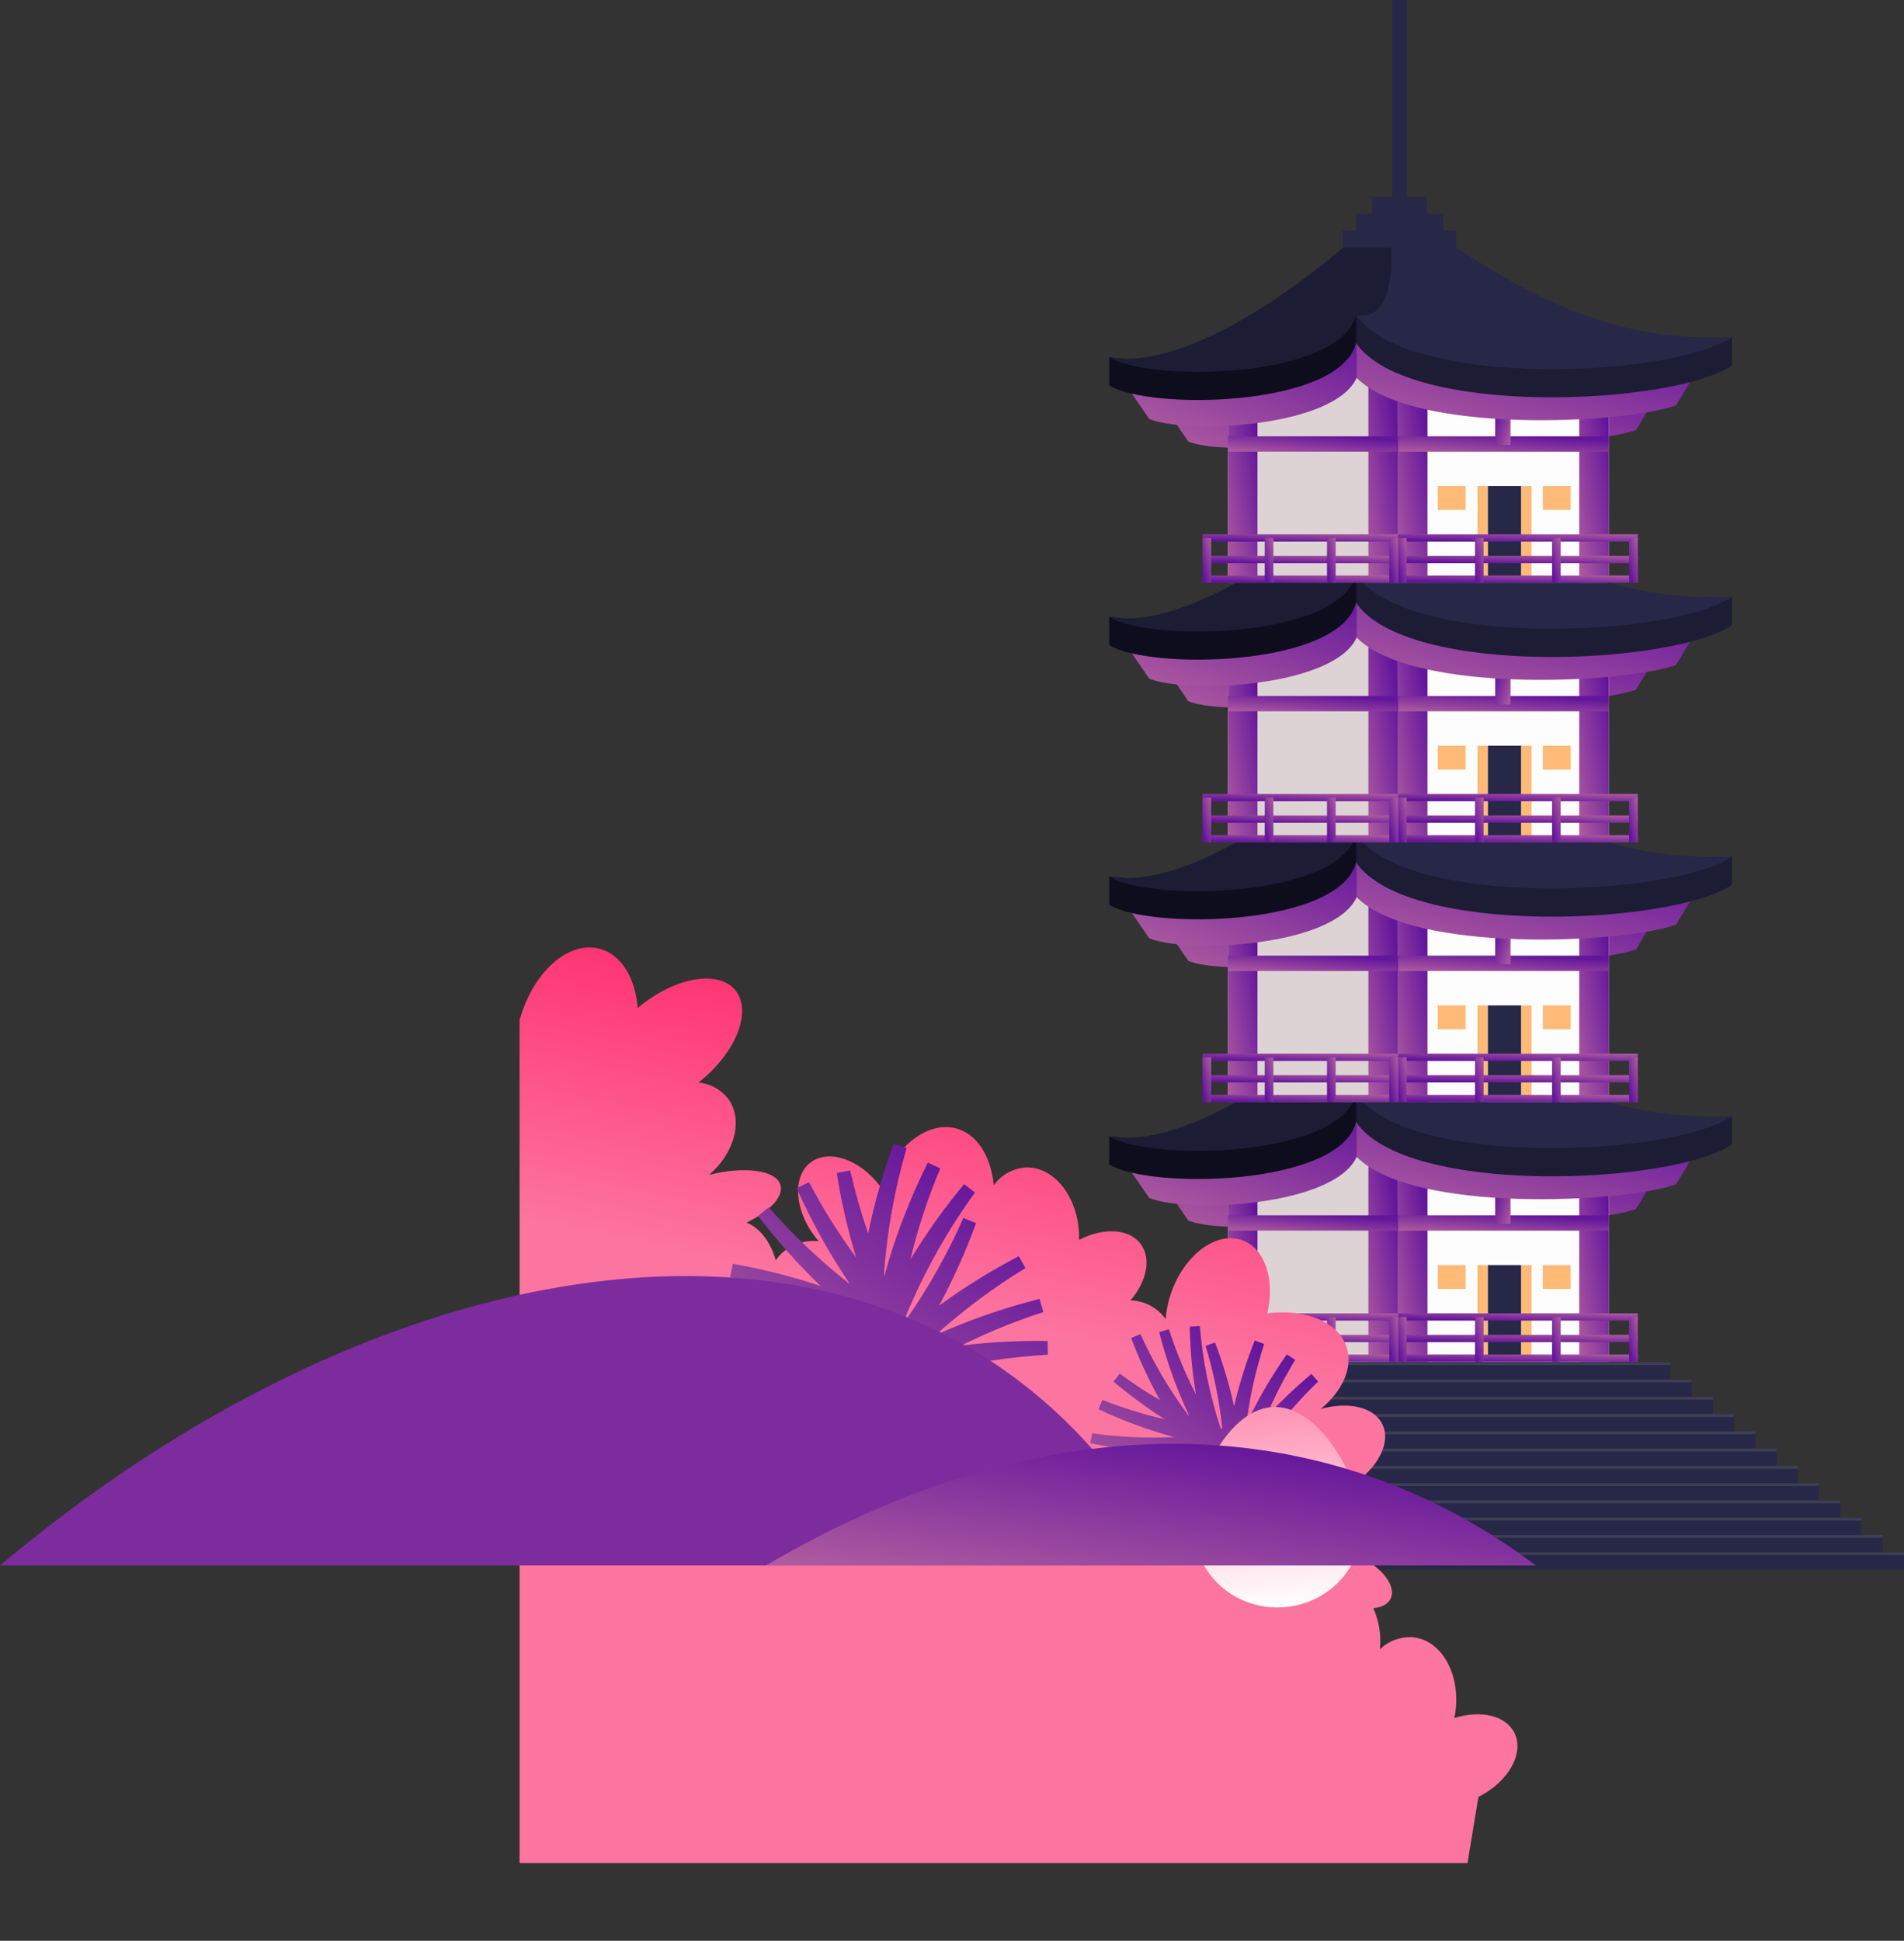 <svg width="995" height="1014" viewBox="0 0 995 1014" fill="none" xmlns="http://www.w3.org/2000/svg">
<rect x="0" y="0" width="995" height="1014" fill="#333333" stroke="none"/>
<g clip-path="url(#clip0_1102_420)">
<path d="M620.999 637.695L610.059 621.756L651.468 625.803C773.815 576.369 669.542 633.284 701.056 588.223H726.201C726.201 588.223 730.791 630.542 713.126 619.433C703.234 641.454 637.812 644.616 620.999 637.695Z" fill="url(#paint0_linear_1102_420)"/>
<path d="M713.126 619.433V604.588L703.234 611.021C714.804 605.358 723.944 590.517 725.945 588.223H752.647C784.325 609.491 808.915 619.038 831.139 622.895L865.896 613.549L854.956 631.676C831.608 639.921 737.922 644.628 713.126 619.433Z" fill="url(#paint1_linear_1102_420)"/>
<path d="M641.692 601.789H730.548V711.502H641.692V601.789Z" fill="#DDD3D4"/>
<path d="M730.548 601.789H840.705V711.502H730.548V601.789Z" fill="#FDFDFD"/>
<path d="M777.473 660.955H794.991V708.315H777.473V660.955Z" fill="#272747"/>
<path d="M794.991 660.955H800.373V708.315H794.991V660.955Z" fill="#FFBA78"/>
<path d="M772.091 660.955H777.473V708.315H772.091V660.955Z" fill="#FFBA78"/>
<path d="M751.345 673.418V660.955H765.927V673.418H751.345Z" fill="#FFBA78"/>
<path d="M806.242 673.418V660.955H820.824V673.418H806.242Z" fill="#FFBA78"/>
<path d="M825.262 601.789H840.705V711.502H825.262V601.789Z" fill="url(#paint2_linear_1102_420)"/>
<path d="M730.548 601.789H745.991V711.502H730.548V601.789Z" fill="url(#paint3_linear_1102_420)"/>
<path d="M730.071 634.97H840.705V642.98H730.071V634.97Z" fill="url(#paint4_linear_1102_420)"/>
<path d="M781.383 639.447V617.168H789.393V639.447H781.383Z" fill="url(#paint5_linear_1102_420)"/>
<path d="M641.692 601.789H657.135V711.502H641.692V601.789Z" fill="url(#paint6_linear_1102_420)"/>
<path d="M715.106 601.789H730.548V711.502H715.106V601.789Z" fill="url(#paint7_linear_1102_420)"/>
<path d="M641.692 634.97H730.071V642.98H641.692V634.97Z" fill="url(#paint8_linear_1102_420)"/>
<path d="M600.562 625.891L587.69 607.137L636.412 611.899C780.365 553.735 657.678 620.7 694.757 567.682H724.342C724.342 567.682 729.743 617.475 708.959 604.404C697.319 630.313 620.344 634.034 600.562 625.891Z" fill="url(#paint9_linear_1102_420)"/>
<path d="M708.959 604.404V586.937L697.319 594.507C710.933 587.843 721.686 570.381 724.041 567.682H755.459C792.731 592.705 821.663 603.939 847.812 608.477L888.707 597.481L875.835 618.809C848.365 628.509 738.134 634.049 708.959 604.404Z" fill="url(#paint10_linear_1102_420)"/>
<path d="M579.667 608.395V593.689L632.331 598.837C657.194 588.734 678.95 572.247 695.398 551.041H727.378C727.378 551.041 731.132 600.376 708.666 586.248C700.144 619.836 600.776 621.459 579.667 608.395Z" fill="#0D0D1E"/>
<path d="M708.666 586.248V571.542L698.168 580.037C712.883 572.834 724.507 553.958 727.051 551.041H761.012C801.3 578.09 832.574 590.233 860.839 595.138L905.044 583.251V597.957C874.572 618.75 735.473 625.321 708.666 586.248Z" fill="#1C1C35"/>
<path d="M579.667 593.689C627.836 602.138 701.834 536.335 701.834 536.335H727.378C727.378 536.335 731.132 585.671 708.666 571.542C700.144 605.13 600.776 606.753 579.667 593.689Z" fill="#1C1C35"/>
<path d="M708.666 571.542C730.036 576.069 727.051 536.335 727.051 536.335H761.012C823.108 578.024 863.789 584.305 905.044 583.251C874.572 604.044 735.472 610.614 708.666 571.542Z" fill="#272747"/>
<path d="M855.873 689.971H730.548V686.165H855.873V689.971Z" fill="url(#paint11_linear_1102_420)"/>
<path d="M855.873 701.217H730.548V697.41H855.873V701.217Z" fill="url(#paint12_linear_1102_420)"/>
<path d="M855.873 711.502H730.548V707.695H855.873V711.502Z" fill="url(#paint13_linear_1102_420)"/>
<path d="M775.337 711.502H770.817V688.068H775.337V711.502Z" fill="url(#paint14_linear_1102_420)"/>
<path d="M735.069 711.502H730.548V688.068H735.069V711.502Z" fill="url(#paint15_linear_1102_420)"/>
<path d="M815.605 711.502H811.084V688.068H815.605V711.502Z" fill="url(#paint16_linear_1102_420)"/>
<path d="M855.873 711.502H851.353V688.068H855.873V711.502Z" fill="url(#paint17_linear_1102_420)"/>
<path d="M730.549 689.971H628.394V686.165H730.549V689.971Z" fill="url(#paint18_linear_1102_420)"/>
<path d="M730.549 701.217H628.394V697.41H730.549V701.217Z" fill="url(#paint19_linear_1102_420)"/>
<path d="M730.549 711.502H628.394V707.695H730.549V711.502Z" fill="url(#paint20_linear_1102_420)"/>
<path d="M665.459 711.502H660.938V688.068H665.459V711.502Z" fill="url(#paint21_linear_1102_420)"/>
<path d="M632.914 711.502H628.394V688.068H632.914V711.502Z" fill="url(#paint22_linear_1102_420)"/>
<path d="M698.004 711.502H693.483V688.068H698.004V711.502Z" fill="url(#paint23_linear_1102_420)"/>
<path d="M730.549 711.502H726.028V688.068H730.549V711.502Z" fill="url(#paint24_linear_1102_420)"/>
<path d="M620.999 502.026L610.059 486.087L651.468 490.134C773.815 440.7 669.542 497.615 701.056 452.554H726.201C726.201 452.554 730.791 494.873 713.126 483.765C703.234 505.785 637.812 508.947 620.999 502.026Z" fill="url(#paint25_linear_1102_420)"/>
<path d="M713.126 483.765V468.919L703.234 475.353C714.804 469.689 723.944 454.848 725.945 452.554H752.647C784.325 473.822 808.915 483.369 831.139 487.226L865.896 477.88L854.956 496.007C831.608 504.252 737.922 508.96 713.126 483.765Z" fill="url(#paint26_linear_1102_420)"/>
<path d="M641.692 466.12H730.548V575.833H641.692V466.12Z" fill="#DDD3D4"/>
<path d="M730.548 466.12H840.705V575.833H730.548V466.12Z" fill="#FDFDFD"/>
<path d="M777.473 525.287H794.991V572.646H777.473V525.287Z" fill="#272747"/>
<path d="M794.991 525.287H800.373V572.646H794.991V525.287Z" fill="#FFBA78"/>
<path d="M772.091 525.287H777.473V572.646H772.091V525.287Z" fill="#FFBA78"/>
<path d="M751.345 537.75V525.286H765.927V537.75H751.345Z" fill="#FFBA78"/>
<path d="M806.242 537.75V525.286H820.824V537.75H806.242Z" fill="#FFBA78"/>
<path d="M825.262 466.12H840.705V575.833H825.262V466.12Z" fill="url(#paint27_linear_1102_420)"/>
<path d="M730.548 466.12H745.991V575.833H730.548V466.12Z" fill="url(#paint28_linear_1102_420)"/>
<path d="M730.071 499.301H840.705V507.311H730.071V499.301Z" fill="url(#paint29_linear_1102_420)"/>
<path d="M781.383 503.778V481.499H789.393V503.778H781.383Z" fill="url(#paint30_linear_1102_420)"/>
<path d="M641.692 466.12H657.135V575.833H641.692V466.12Z" fill="url(#paint31_linear_1102_420)"/>
<path d="M715.106 466.12H730.548V575.833H715.106V466.12Z" fill="url(#paint32_linear_1102_420)"/>
<path d="M641.692 499.301H730.071V507.311H641.692V499.301Z" fill="url(#paint33_linear_1102_420)"/>
<path d="M600.562 490.222L587.69 471.468L636.412 476.23C780.365 418.066 657.678 485.031 694.757 432.013H724.342C724.342 432.013 729.743 481.806 708.959 468.735C697.319 494.645 620.344 498.365 600.562 490.222Z" fill="url(#paint34_linear_1102_420)"/>
<path d="M708.959 468.735V451.269L697.319 458.838C710.933 452.174 721.686 434.712 724.041 432.013H755.459C792.731 457.037 821.663 468.27 847.812 472.808L888.707 461.812L875.835 483.14C848.365 492.841 738.134 498.38 708.959 468.735Z" fill="url(#paint35_linear_1102_420)"/>
<path d="M579.667 472.727V458.02L632.331 463.168C657.194 453.066 678.95 436.578 695.398 415.373H727.378C727.378 415.373 731.132 464.708 708.666 450.58C700.144 484.168 600.776 485.791 579.667 472.727Z" fill="#0D0D1E"/>
<path d="M708.666 450.58V435.874L698.168 444.368C712.883 437.165 724.507 418.29 727.051 415.373H761.012C801.3 442.421 832.574 454.564 860.839 459.469L905.044 447.583V462.289C874.572 483.081 735.473 489.652 708.666 450.58Z" fill="#1C1C35"/>
<path d="M579.667 458.02C627.836 466.469 701.834 400.666 701.834 400.666H727.378C727.378 400.666 731.132 450.002 708.666 435.874C700.144 469.461 600.776 471.084 579.667 458.02Z" fill="#1C1C35"/>
<path d="M708.666 435.874C730.036 440.4 727.051 400.666 727.051 400.666H761.012C823.108 442.356 863.789 448.636 905.044 447.583C874.572 468.375 735.472 474.946 708.666 435.874Z" fill="#272747"/>
<path d="M855.873 554.303H730.548V550.496H855.873V554.303Z" fill="url(#paint36_linear_1102_420)"/>
<path d="M855.873 565.548H730.548V561.741H855.873V565.548Z" fill="url(#paint37_linear_1102_420)"/>
<path d="M855.873 575.833H730.548V572.027H855.873V575.833Z" fill="url(#paint38_linear_1102_420)"/>
<path d="M775.337 575.833H770.817V552.4H775.337V575.833Z" fill="url(#paint39_linear_1102_420)"/>
<path d="M735.069 575.833H730.548V552.4H735.069V575.833Z" fill="url(#paint40_linear_1102_420)"/>
<path d="M815.605 575.833H811.084V552.4H815.605V575.833Z" fill="url(#paint41_linear_1102_420)"/>
<path d="M855.873 575.833H851.353V552.4H855.873V575.833Z" fill="url(#paint42_linear_1102_420)"/>
<path d="M730.549 554.303H628.394V550.496H730.549V554.303Z" fill="url(#paint43_linear_1102_420)"/>
<path d="M730.549 565.548H628.394V561.741H730.549V565.548Z" fill="url(#paint44_linear_1102_420)"/>
<path d="M730.549 575.833H628.394V572.027H730.549V575.833Z" fill="url(#paint45_linear_1102_420)"/>
<path d="M665.459 575.833H660.938V552.4H665.459V575.833Z" fill="url(#paint46_linear_1102_420)"/>
<path d="M632.914 575.833H628.394V552.4H632.914V575.833Z" fill="url(#paint47_linear_1102_420)"/>
<path d="M698.004 575.833H693.483V552.4H698.004V575.833Z" fill="url(#paint48_linear_1102_420)"/>
<path d="M730.549 575.833H726.028V552.4H730.549V575.833Z" fill="url(#paint49_linear_1102_420)"/>
<path d="M620.999 366.357L610.059 350.418L651.468 354.465C773.815 305.031 669.542 361.946 701.056 316.885H726.201C726.201 316.885 730.791 359.204 713.126 348.095C703.234 370.116 637.812 373.278 620.999 366.357Z" fill="url(#paint50_linear_1102_420)"/>
<path d="M713.126 348.095V333.25L703.234 339.684C714.804 334.02 723.944 319.179 725.945 316.885H752.647C784.325 338.153 808.915 347.7 831.139 351.557L865.896 342.211L854.956 360.338C831.608 368.583 737.922 373.291 713.126 348.095Z" fill="url(#paint51_linear_1102_420)"/>
<path d="M641.692 330.451H730.548V440.164H641.692V330.451Z" fill="#DDD3D4"/>
<path d="M730.548 330.451H840.705V440.164H730.548V330.451Z" fill="#FDFDFD"/>
<path d="M777.473 389.617H794.991V436.977H777.473V389.617Z" fill="#272747"/>
<path d="M794.991 389.617H800.373V436.977H794.991V389.617Z" fill="#FFBA78"/>
<path d="M772.091 389.617H777.473V436.977H772.091V389.617Z" fill="#FFBA78"/>
<path d="M751.345 402.081V389.617H765.927V402.081H751.345Z" fill="#FFBA78"/>
<path d="M806.242 402.081V389.617H820.824V402.081H806.242Z" fill="#FFBA78"/>
<path d="M825.262 330.451H840.705V440.164H825.262V330.451Z" fill="url(#paint52_linear_1102_420)"/>
<path d="M730.548 330.451H745.991V440.164H730.548V330.451Z" fill="url(#paint53_linear_1102_420)"/>
<path d="M730.071 363.632H840.705V371.642H730.071V363.632Z" fill="url(#paint54_linear_1102_420)"/>
<path d="M781.383 368.109V345.83H789.393V368.109H781.383Z" fill="url(#paint55_linear_1102_420)"/>
<path d="M641.692 330.451H657.135V440.164H641.692V330.451Z" fill="url(#paint56_linear_1102_420)"/>
<path d="M715.106 330.451H730.548V440.164H715.106V330.451Z" fill="url(#paint57_linear_1102_420)"/>
<path d="M641.692 363.632H730.071V371.642H641.692V363.632Z" fill="url(#paint58_linear_1102_420)"/>
<path d="M600.562 354.553L587.69 335.799L636.412 340.561C780.365 282.397 657.678 349.362 694.757 296.344H724.342C724.342 296.344 729.743 346.136 708.959 333.066C697.319 358.975 620.344 362.696 600.562 354.553Z" fill="url(#paint59_linear_1102_420)"/>
<path d="M708.959 333.066V315.599L697.319 323.169C710.933 316.505 721.686 299.043 724.041 296.344H755.459C792.731 321.367 821.663 332.601 847.812 337.139L888.707 326.142L875.835 347.471C848.365 357.171 738.134 362.711 708.959 333.066Z" fill="url(#paint60_linear_1102_420)"/>
<path d="M579.667 337.057V322.351L632.331 327.498C657.194 317.396 678.95 300.909 695.398 279.703H727.378C727.378 279.703 731.132 329.039 708.666 314.91C700.144 348.498 600.776 350.121 579.667 337.057Z" fill="#0D0D1E"/>
<path d="M708.666 314.91V300.204L698.168 308.699C712.883 301.495 724.507 282.62 727.051 279.703H761.012C801.3 306.752 832.574 318.894 860.839 323.8L905.044 311.913V326.619C874.572 347.412 735.473 353.983 708.666 314.91Z" fill="#1C1C35"/>
<path d="M579.667 322.351C627.836 330.8 701.834 264.997 701.834 264.997H727.378C727.378 264.997 731.132 314.333 708.666 300.204C700.144 333.792 600.776 335.415 579.667 322.351Z" fill="#1C1C35"/>
<path d="M708.666 300.204C730.036 304.731 727.051 264.997 727.051 264.997H761.012C823.108 306.687 863.789 312.967 905.044 311.913C874.572 332.706 735.472 339.277 708.666 300.204Z" fill="#272747"/>
<path d="M855.873 418.634H730.548V414.827H855.873V418.634Z" fill="url(#paint61_linear_1102_420)"/>
<path d="M855.873 429.879H730.548V426.072H855.873V429.879Z" fill="url(#paint62_linear_1102_420)"/>
<path d="M855.873 440.164H730.548V436.357H855.873V440.164Z" fill="url(#paint63_linear_1102_420)"/>
<path d="M775.337 440.164H770.817V416.73H775.337V440.164Z" fill="url(#paint64_linear_1102_420)"/>
<path d="M735.069 440.164H730.548V416.73H735.069V440.164Z" fill="url(#paint65_linear_1102_420)"/>
<path d="M815.605 440.164H811.084V416.73H815.605V440.164Z" fill="url(#paint66_linear_1102_420)"/>
<path d="M855.873 440.164H851.353V416.73H855.873V440.164Z" fill="url(#paint67_linear_1102_420)"/>
<path d="M730.549 418.634H628.394V414.827H730.549V418.634Z" fill="url(#paint68_linear_1102_420)"/>
<path d="M730.549 429.879H628.394V426.072H730.549V429.879Z" fill="url(#paint69_linear_1102_420)"/>
<path d="M730.549 440.164H628.394V436.357H730.549V440.164Z" fill="url(#paint70_linear_1102_420)"/>
<path d="M665.459 440.164H660.938V416.73H665.459V440.164Z" fill="url(#paint71_linear_1102_420)"/>
<path d="M632.914 440.164H628.394V416.73H632.914V440.164Z" fill="url(#paint72_linear_1102_420)"/>
<path d="M698.004 440.164H693.483V416.73H698.004V440.164Z" fill="url(#paint73_linear_1102_420)"/>
<path d="M730.549 440.164H726.028V416.73H730.549V440.164Z" fill="url(#paint74_linear_1102_420)"/>
<path d="M620.999 230.688L610.059 214.749L651.468 218.797C773.815 169.362 669.542 226.277 701.056 181.216H726.201C726.201 181.216 730.791 223.535 713.126 212.427C703.234 234.447 637.812 237.61 620.999 230.688Z" fill="url(#paint75_linear_1102_420)"/>
<path d="M713.126 212.427V197.582L703.234 204.015C714.804 198.351 723.944 183.51 725.945 181.216H752.647C784.325 202.484 808.915 212.031 831.139 215.888L865.896 206.542L854.956 224.67C831.608 232.914 737.922 237.622 713.126 212.427Z" fill="url(#paint76_linear_1102_420)"/>
<path d="M641.692 194.782H730.548V304.495H641.692V194.782Z" fill="#DDD3D4"/>
<path d="M730.548 194.782H840.705V304.495H730.548V194.782Z" fill="#FDFDFD"/>
<path d="M777.473 253.949H794.991V301.309H777.473V253.949Z" fill="#272747"/>
<path d="M794.991 253.949H800.373V301.309H794.991V253.949Z" fill="#FFBA78"/>
<path d="M772.091 253.949H777.473V301.309H772.091V253.949Z" fill="#FFBA78"/>
<path d="M751.345 266.412V253.949H765.927V266.412H751.345Z" fill="#FFBA78"/>
<path d="M806.242 266.412V253.949H820.824V266.412H806.242Z" fill="#FFBA78"/>
<path d="M825.262 194.782H840.705V304.495H825.262V194.782Z" fill="url(#paint77_linear_1102_420)"/>
<path d="M730.548 194.782H745.991V304.495H730.548V194.782Z" fill="url(#paint78_linear_1102_420)"/>
<path d="M730.071 227.963H840.705V235.973H730.071V227.963Z" fill="url(#paint79_linear_1102_420)"/>
<path d="M781.383 232.44V210.162H789.393V232.44H781.383Z" fill="url(#paint80_linear_1102_420)"/>
<path d="M641.692 194.782H657.135V304.495H641.692V194.782Z" fill="url(#paint81_linear_1102_420)"/>
<path d="M715.106 194.782H730.548V304.495H715.106V194.782Z" fill="url(#paint82_linear_1102_420)"/>
<path d="M641.692 227.963H730.071V235.973H641.692V227.963Z" fill="url(#paint83_linear_1102_420)"/>
<path d="M600.562 218.884L587.69 200.13L636.412 204.892C780.365 146.728 657.678 213.694 694.757 160.675H724.342C724.342 160.675 729.743 210.468 708.959 197.397C697.319 223.307 620.344 227.027 600.562 218.884Z" fill="url(#paint84_linear_1102_420)"/>
<path d="M708.959 197.397V179.931L697.319 187.5C710.933 180.836 721.686 163.374 724.041 160.675H755.459C792.731 185.699 821.663 196.932 847.812 201.47L888.707 190.474L875.835 211.802C848.365 221.503 738.134 227.042 708.959 197.397Z" fill="url(#paint85_linear_1102_420)"/>
<path d="M579.667 201.388V186.682L632.331 191.83C657.194 181.728 678.95 165.24 695.398 144.034H727.378C727.378 144.034 731.132 193.37 708.666 179.242C700.144 212.83 600.776 214.452 579.667 201.388Z" fill="#0D0D1E"/>
<path d="M708.666 179.242V164.536L698.168 173.03C712.883 165.827 724.507 146.952 727.051 144.034H761.012C801.3 171.083 832.574 183.226 860.839 188.131L905.044 176.245V190.951C874.572 211.743 735.473 218.314 708.666 179.242Z" fill="#1C1C35"/>
<path d="M579.667 186.682C627.836 195.131 701.834 129.329 701.834 129.329H727.378C727.378 129.329 731.132 178.664 708.666 164.536C700.144 198.123 600.776 199.746 579.667 186.682Z" fill="#1C1C35"/>
<path d="M708.666 164.536C730.036 169.062 727.051 129.329 727.051 129.329H761.012C823.108 171.018 863.789 177.298 905.044 176.245C874.572 197.037 735.472 203.608 708.666 164.536Z" fill="#272747"/>
<path d="M855.873 282.965H730.548V279.159H855.873V282.965Z" fill="url(#paint86_linear_1102_420)"/>
<path d="M855.873 294.211H730.548V290.404H855.873V294.211Z" fill="url(#paint87_linear_1102_420)"/>
<path d="M855.873 304.495H730.548V300.689H855.873V304.495Z" fill="url(#paint88_linear_1102_420)"/>
<path d="M775.337 304.495H770.817V281.062H775.337V304.495Z" fill="url(#paint89_linear_1102_420)"/>
<path d="M735.069 304.495H730.548V281.062H735.069V304.495Z" fill="url(#paint90_linear_1102_420)"/>
<path d="M815.605 304.495H811.084V281.062H815.605V304.495Z" fill="url(#paint91_linear_1102_420)"/>
<path d="M855.873 304.495H851.353V281.062H855.873V304.495Z" fill="url(#paint92_linear_1102_420)"/>
<path d="M730.549 282.965H628.394V279.159H730.549V282.965Z" fill="url(#paint93_linear_1102_420)"/>
<path d="M730.549 294.211H628.394V290.404H730.549V294.211Z" fill="url(#paint94_linear_1102_420)"/>
<path d="M730.549 304.495H628.394V300.689H730.549V304.495Z" fill="url(#paint95_linear_1102_420)"/>
<path d="M665.459 304.495H660.938V281.062H665.459V304.495Z" fill="url(#paint96_linear_1102_420)"/>
<path d="M632.914 304.495H628.394V281.062H632.914V304.495Z" fill="url(#paint97_linear_1102_420)"/>
<path d="M698.004 304.495H693.483V281.062H698.004V304.495Z" fill="url(#paint98_linear_1102_420)"/>
<path d="M730.549 304.495H726.028V281.062H730.549V304.495Z" fill="url(#paint99_linear_1102_420)"/>
<path d="M701.834 120.467H761.012V129.328H701.834V120.467Z" fill="#272747"/>
<path d="M708.666 111.605H754.18V120.467H708.666V111.605Z" fill="#272747"/>
<path d="M717.103 102.744H745.743V111.605H717.103V102.744Z" fill="#272747"/>
<path d="M727.613 -0H735.233V102.744H727.613V-0Z" fill="#272747"/>
<path d="M453.071 711.74H872.945V720.765H453.071V711.74Z" fill="#272747"/>
<path d="M453.071 720.765H884.041V729.79H453.071V720.765Z" fill="#272747"/>
<path d="M453.071 729.79H895.137V738.815H453.071V729.79Z" fill="#272747"/>
<path d="M453.071 738.815H906.233V747.84H453.071V738.815Z" fill="#272747"/>
<path d="M453.071 747.84H917.328V756.865H453.071V747.84Z" fill="#272747"/>
<path d="M453.071 756.865H928.424V765.89H453.071V756.865Z" fill="#272747"/>
<path d="M453.071 765.89H939.52V774.915H453.071V765.89Z" fill="#272747"/>
<path d="M453.071 774.915H950.616V783.94H453.071V774.915Z" fill="#272747"/>
<path d="M453.071 783.94H961.712V792.965H453.071V783.94Z" fill="#272747"/>
<path d="M453.071 792.965H972.808V801.99H453.071V792.965Z" fill="#272747"/>
<path d="M453.071 801.99H983.904V811.015H453.071V801.99Z" fill="#272747"/>
<path d="M453.071 811.015H995V820.04H453.071V811.015Z" fill="#272747"/>
<path d="M453.071 711.74H872.945V713.217H453.071V711.74Z" fill="#3F3E56"/>
<path d="M453.071 720.765H884.041V722.242H453.071V720.765Z" fill="#3F3E56"/>
<path d="M453.071 729.79H895.137V731.267H453.071V729.79Z" fill="#3F3E56"/>
<path d="M453.071 738.815H906.233V740.292H453.071V738.815Z" fill="#3F3E56"/>
<path d="M453.071 747.84H917.328V749.317H453.071V747.84Z" fill="#3F3E56"/>
<path d="M453.071 756.865H928.424V758.342H453.071V756.865Z" fill="#3F3E56"/>
<path d="M453.071 765.89H939.52V767.367H453.071V765.89Z" fill="#3F3E56"/>
<path d="M453.071 774.915H950.616V776.392H453.071V774.915Z" fill="#3F3E56"/>
<path d="M453.071 783.94H961.712V785.417H453.071V783.94Z" fill="#3F3E56"/>
<path d="M453.071 792.965H972.808V794.442H453.071V792.965Z" fill="#3F3E56"/>
<path d="M453.071 801.99H983.904V803.467H453.071V801.99Z" fill="#3F3E56"/>
<path d="M453.071 811.015H995V812.492H453.071V811.015Z" fill="#3F3E56"/>
<path d="M271.525 533.016C278.463 507.882 297.09 491.197 313.576 495.748C324.884 498.869 332.073 511.173 333.237 526.704C333.568 526.424 333.877 526.132 334.215 525.855C353.071 510.421 375.489 506.622 384.286 517.371C393.083 528.119 384.929 549.343 366.074 564.777C365.733 565.055 365.383 565.303 365.041 565.574C368.053 565.855 370.976 566.748 373.631 568.2C376.286 569.652 378.616 571.631 380.478 574.015C388.563 584.903 384.083 602.123 370.622 613.798C389.284 609.134 405.697 611.388 407.884 619.177C409.589 625.247 402.169 632.951 390.122 638.769C396.968 641.4 402.686 648.785 405.406 658.44C407.344 655.672 409.85 653.349 412.756 651.625C417.333 648.999 422.628 647.899 427.872 648.487C427.075 647.58 426.295 646.641 425.55 645.648C415.01 631.598 414.171 614.427 423.679 607.294C433.148 600.189 449.307 605.729 459.851 619.657C468.128 598.652 484.972 585.501 499.818 589.599C510.793 592.628 517.858 604.325 519.33 619.208C521.237 616.582 523.688 614.398 526.516 612.805C529.343 611.212 532.481 610.248 535.716 609.978C550.163 609.173 562.754 624.279 563.837 643.718C563.915 645.106 563.915 646.472 563.874 647.824C576.506 641.195 590.033 641.774 596.12 649.97C601.805 657.626 599.253 669.579 590.744 679.415C594.36 679.501 597.906 680.425 601.102 682.117C604.299 683.809 607.058 686.221 609.161 689.163C609.532 684.33 610.553 679.57 612.198 675.011C619.261 655.298 635.801 643.193 649.14 647.972C661.084 652.251 666.382 668.618 662.298 686.145C682.102 683.679 699.388 690.54 703.731 703.926C707.198 714.612 701.521 726.763 690.214 736.138C704.625 732.119 718.03 735.072 722.422 744.155C727.128 753.887 719.9 767.361 706.026 776.208C720.925 777.754 732.37 786.336 732.553 796.915C732.697 805.226 725.847 812.543 715.716 816.304C724.524 821.997 729.328 829.913 726.698 835.298C725.284 838.193 721.963 839.83 717.667 840.206C720.671 846.952 721.859 854.367 721.112 861.714C723.446 859.458 726.238 857.732 729.299 856.654C732.361 855.576 735.618 855.17 738.85 855.465C753.218 857.178 762.998 874.239 760.694 893.571C760.529 894.951 760.293 896.297 760.018 897.622C773.608 893.284 786.83 896.2 791.402 905.327C796.726 915.954 788.312 930.946 772.608 938.814L766.884 973.406H271.525V533.016Z" fill="url(#paint100_linear_1102_420)"/>
<path d="M396.197 635.31C398.041 633.801 399.885 632.292 401.729 630.783C414.615 645.466 428.837 658.92 444.211 670.973C433.456 655.095 424.125 638.296 416.326 620.775C418.469 619.734 420.613 618.694 422.756 617.653C429.994 631.348 438.231 644.493 447.399 656.98C443 642.522 439.614 627.776 437.265 612.848C439.606 612.401 441.946 611.954 444.286 611.506C446.821 622.643 449.958 633.634 453.683 644.43C456.943 628.509 461.391 612.854 466.989 597.597C469.252 598.344 471.515 599.09 473.777 599.836C467.491 621.358 463.517 643.489 461.922 665.854C462.008 666.056 462.101 666.255 462.187 666.457C467.812 646.087 475.407 626.314 484.863 607.417C487.027 608.413 489.192 609.409 491.357 610.404C484.896 625.835 479.673 641.756 475.736 658.015C484.115 644.22 493.508 631.068 503.839 618.667C505.719 620.131 507.599 621.595 509.479 623.058C494.909 643.155 482.762 664.902 473.29 687.846C473.553 688.123 473.82 688.396 474.085 688.672C485.512 672.201 495.344 654.679 503.447 636.342C505.659 637.229 507.87 638.116 510.081 639.003C504.699 653.823 498.248 668.232 490.777 682.116C503.984 672.48 517.9 663.853 532.404 656.309C533.573 658.385 534.742 660.461 535.91 662.538C519.228 672.702 503.525 684.394 489.004 697.462C506.498 689.603 524.653 683.304 543.255 678.641C543.911 680.931 544.567 683.222 545.223 685.512C530.485 690.284 516.119 696.133 502.239 703.014C517.239 701.171 532.348 700.375 547.458 700.632C547.495 703.015 547.532 705.397 547.569 707.779C527.966 708.989 508.5 711.867 489.385 716.382C478.918 717.567 465.994 721.552 459.309 730.009C456.487 733.578 453.584 737.087 450.6 740.537C449.964 741.275 449.324 742.011 448.68 742.743C448.638 742.324 448.588 741.905 448.547 741.486C448.406 740.015 448.279 738.545 448.158 737.075C447.507 729.176 447.299 721.246 447.071 713.326C446.996 710.747 448.675 692.299 447.539 691.727C426.513 681.138 404.367 672.935 381.516 667.273C382.009 664.942 382.502 662.611 382.995 660.28C398.52 663.029 413.825 666.903 428.788 671.871C417.021 660.52 406.127 648.298 396.197 635.31Z" fill="url(#paint101_linear_1102_420)"/>
<path d="M569.785 754.009C570.088 752.285 570.392 750.561 570.695 748.836C584.913 750.832 599.285 751.505 613.628 750.844C600.023 747.159 586.77 742.279 574.024 736.261C574.719 734.654 575.413 733.046 576.108 731.439C586.707 735.595 597.598 738.965 608.692 741.522C599.309 735.58 590.351 728.991 581.883 721.805C582.972 720.433 584.061 719.062 585.15 717.69C591.902 722.677 598.92 727.293 606.173 731.519C600.353 721.089 595.322 710.238 591.123 699.056C592.741 698.387 594.359 697.717 595.977 697.048C602.798 712.048 611.198 726.279 621.036 739.499C621.181 739.57 621.328 739.636 621.473 739.707C614.836 725.666 609.583 711.012 605.786 695.953C607.469 695.47 609.152 694.986 610.835 694.502C614.638 706.194 619.364 717.565 624.969 728.508C623.019 716.808 621.943 704.978 621.749 693.118C623.498 693.031 625.247 692.945 626.996 692.858C628.52 711.037 632.185 728.974 637.914 746.295C638.193 746.322 638.473 746.346 638.752 746.373C637.217 731.72 634.289 717.246 630.008 703.149C631.665 702.582 633.321 702.015 634.978 701.449C639.088 712.283 642.406 723.402 644.904 734.717C647.638 723.016 651.25 711.539 655.71 700.381C657.356 700.976 659.003 701.572 660.649 702.168C656.234 715.83 653.096 729.871 651.277 744.113C657.25 731.346 664.34 719.132 672.463 707.613C673.926 708.574 675.39 709.536 676.854 710.497C670.935 720.222 665.739 730.369 661.31 740.857C668.779 732.637 676.812 724.948 685.35 717.845C686.513 719.154 687.676 720.463 688.84 721.772C678.502 731.847 669.042 742.785 660.563 754.467C655.302 760.147 650.015 768.564 650.348 776.48C650.488 779.821 650.547 783.168 650.547 786.52C650.548 787.236 650.542 787.952 650.536 788.669C650.312 788.456 650.083 788.246 649.859 788.033C649.075 787.282 648.298 786.525 647.527 785.763C643.376 781.676 639.457 777.36 635.532 773.059C634.254 771.658 626.341 760.579 625.434 760.805C608.646 764.992 592.38 771.045 576.938 778.85C576.095 777.316 575.251 775.782 574.408 774.247C584.372 768.332 594.753 763.15 605.469 758.74C593.472 758.062 581.544 756.48 569.785 754.009Z" fill="url(#paint102_linear_1102_420)"/>
<path d="M623.963 800.792C625.775 824.157 646.853 841.577 671.04 839.701C695.228 837.825 713.367 817.362 711.554 793.997C709.741 770.631 688.664 733.31 664.476 735.186C640.289 737.063 622.15 777.426 623.963 800.792Z" fill="url(#paint103_linear_1102_420)"/>
<path d="M611.245 817.923C593.037 780.192 566.215 747.27 532.941 721.814C397.548 619.122 181.938 664.866 -0 817.923H611.245Z" fill="#7C2C9D"/>
<path d="M802.57 817.923C776.857 798.333 748.26 782.851 717.8 772.03C616.668 736.39 505.22 756.091 400.227 817.923H802.57Z" fill="url(#paint104_linear_1102_420)"/>
</g>
<defs>
<linearGradient id="paint0_linear_1102_420" x1="654.337" y1="575.916" x2="602.503" y2="711.619" gradientUnits="userSpaceOnUse">
<stop stop-color="#63159B"/>
<stop offset="1" stop-color="#F49DA4"/>
</linearGradient>
<linearGradient id="paint1_linear_1102_420" x1="764.962" y1="576.548" x2="729.044" y2="714.734" gradientUnits="userSpaceOnUse">
<stop stop-color="#63159B"/>
<stop offset="1" stop-color="#F49DA4"/>
</linearGradient>
<linearGradient id="paint2_linear_1102_420" x1="831.122" y1="576.189" x2="778.694" y2="584.923" gradientUnits="userSpaceOnUse">
<stop stop-color="#63159B"/>
<stop offset="1" stop-color="#F49DA4"/>
</linearGradient>
<linearGradient id="paint3_linear_1102_420" x1="736.409" y1="576.189" x2="683.981" y2="584.923" gradientUnits="userSpaceOnUse">
<stop stop-color="#63159B"/>
<stop offset="1" stop-color="#F49DA4"/>
</linearGradient>
<linearGradient id="paint4_linear_1102_420" x1="772.055" y1="633.101" x2="770.616" y2="656.629" gradientUnits="userSpaceOnUse">
<stop stop-color="#63159B"/>
<stop offset="1" stop-color="#F49DA4"/>
</linearGradient>
<linearGradient id="paint5_linear_1102_420" x1="779.514" y1="630.992" x2="801.135" y2="637.561" gradientUnits="userSpaceOnUse">
<stop stop-color="#63159B"/>
<stop offset="1" stop-color="#F49DA4"/>
</linearGradient>
<linearGradient id="paint6_linear_1102_420" x1="647.552" y1="576.189" x2="595.124" y2="584.923" gradientUnits="userSpaceOnUse">
<stop stop-color="#63159B"/>
<stop offset="1" stop-color="#F49DA4"/>
</linearGradient>
<linearGradient id="paint7_linear_1102_420" x1="720.966" y1="576.189" x2="668.538" y2="584.923" gradientUnits="userSpaceOnUse">
<stop stop-color="#63159B"/>
<stop offset="1" stop-color="#F49DA4"/>
</linearGradient>
<linearGradient id="paint8_linear_1102_420" x1="675.231" y1="633.101" x2="673.433" y2="656.58" gradientUnits="userSpaceOnUse">
<stop stop-color="#63159B"/>
<stop offset="1" stop-color="#F49DA4"/>
</linearGradient>
<linearGradient id="paint9_linear_1102_420" x1="639.787" y1="553.202" x2="578.8" y2="712.87" gradientUnits="userSpaceOnUse">
<stop stop-color="#63159B"/>
<stop offset="1" stop-color="#F49DA4"/>
</linearGradient>
<linearGradient id="paint10_linear_1102_420" x1="769.949" y1="553.945" x2="727.687" y2="716.535" gradientUnits="userSpaceOnUse">
<stop stop-color="#63159B"/>
<stop offset="1" stop-color="#F49DA4"/>
</linearGradient>
<linearGradient id="paint11_linear_1102_420" x1="808.314" y1="690.86" x2="808.602" y2="679.644" gradientUnits="userSpaceOnUse">
<stop stop-color="#63159B"/>
<stop offset="1" stop-color="#F49DA4"/>
</linearGradient>
<linearGradient id="paint12_linear_1102_420" x1="808.314" y1="702.105" x2="808.602" y2="690.889" gradientUnits="userSpaceOnUse">
<stop stop-color="#63159B"/>
<stop offset="1" stop-color="#F49DA4"/>
</linearGradient>
<linearGradient id="paint13_linear_1102_420" x1="808.314" y1="712.39" x2="808.602" y2="701.174" gradientUnits="userSpaceOnUse">
<stop stop-color="#63159B"/>
<stop offset="1" stop-color="#F49DA4"/>
</linearGradient>
<linearGradient id="paint14_linear_1102_420" x1="773.622" y1="716.97" x2="788.614" y2="713.547" gradientUnits="userSpaceOnUse">
<stop stop-color="#63159B"/>
<stop offset="1" stop-color="#F49DA4"/>
</linearGradient>
<linearGradient id="paint15_linear_1102_420" x1="733.354" y1="716.97" x2="748.346" y2="713.547" gradientUnits="userSpaceOnUse">
<stop stop-color="#63159B"/>
<stop offset="1" stop-color="#F49DA4"/>
</linearGradient>
<linearGradient id="paint16_linear_1102_420" x1="813.89" y1="716.97" x2="828.882" y2="713.547" gradientUnits="userSpaceOnUse">
<stop stop-color="#63159B"/>
<stop offset="1" stop-color="#F49DA4"/>
</linearGradient>
<linearGradient id="paint17_linear_1102_420" x1="854.158" y1="716.97" x2="869.15" y2="713.547" gradientUnits="userSpaceOnUse">
<stop stop-color="#63159B"/>
<stop offset="1" stop-color="#F49DA4"/>
</linearGradient>
<linearGradient id="paint18_linear_1102_420" x1="691.782" y1="690.86" x2="692.135" y2="679.648" gradientUnits="userSpaceOnUse">
<stop stop-color="#63159B"/>
<stop offset="1" stop-color="#F49DA4"/>
</linearGradient>
<linearGradient id="paint19_linear_1102_420" x1="691.782" y1="702.105" x2="692.135" y2="690.893" gradientUnits="userSpaceOnUse">
<stop stop-color="#63159B"/>
<stop offset="1" stop-color="#F49DA4"/>
</linearGradient>
<linearGradient id="paint20_linear_1102_420" x1="691.782" y1="712.39" x2="692.135" y2="701.178" gradientUnits="userSpaceOnUse">
<stop stop-color="#63159B"/>
<stop offset="1" stop-color="#F49DA4"/>
</linearGradient>
<linearGradient id="paint21_linear_1102_420" x1="663.744" y1="716.97" x2="678.736" y2="713.546" gradientUnits="userSpaceOnUse">
<stop stop-color="#63159B"/>
<stop offset="1" stop-color="#F49DA4"/>
</linearGradient>
<linearGradient id="paint22_linear_1102_420" x1="631.199" y1="716.97" x2="646.191" y2="713.547" gradientUnits="userSpaceOnUse">
<stop stop-color="#63159B"/>
<stop offset="1" stop-color="#F49DA4"/>
</linearGradient>
<linearGradient id="paint23_linear_1102_420" x1="696.288" y1="716.97" x2="711.28" y2="713.547" gradientUnits="userSpaceOnUse">
<stop stop-color="#63159B"/>
<stop offset="1" stop-color="#F49DA4"/>
</linearGradient>
<linearGradient id="paint24_linear_1102_420" x1="728.833" y1="716.97" x2="743.825" y2="713.547" gradientUnits="userSpaceOnUse">
<stop stop-color="#63159B"/>
<stop offset="1" stop-color="#F49DA4"/>
</linearGradient>
<linearGradient id="paint25_linear_1102_420" x1="654.337" y1="440.248" x2="602.504" y2="575.95" gradientUnits="userSpaceOnUse">
<stop stop-color="#63159B"/>
<stop offset="1" stop-color="#F49DA4"/>
</linearGradient>
<linearGradient id="paint26_linear_1102_420" x1="764.962" y1="440.879" x2="729.044" y2="579.065" gradientUnits="userSpaceOnUse">
<stop stop-color="#63159B"/>
<stop offset="1" stop-color="#F49DA4"/>
</linearGradient>
<linearGradient id="paint27_linear_1102_420" x1="831.122" y1="440.521" x2="778.694" y2="449.254" gradientUnits="userSpaceOnUse">
<stop stop-color="#63159B"/>
<stop offset="1" stop-color="#F49DA4"/>
</linearGradient>
<linearGradient id="paint28_linear_1102_420" x1="736.409" y1="440.521" x2="683.981" y2="449.254" gradientUnits="userSpaceOnUse">
<stop stop-color="#63159B"/>
<stop offset="1" stop-color="#F49DA4"/>
</linearGradient>
<linearGradient id="paint29_linear_1102_420" x1="772.055" y1="497.432" x2="770.616" y2="520.961" gradientUnits="userSpaceOnUse">
<stop stop-color="#63159B"/>
<stop offset="1" stop-color="#F49DA4"/>
</linearGradient>
<linearGradient id="paint30_linear_1102_420" x1="779.514" y1="495.323" x2="801.135" y2="501.892" gradientUnits="userSpaceOnUse">
<stop stop-color="#63159B"/>
<stop offset="1" stop-color="#F49DA4"/>
</linearGradient>
<linearGradient id="paint31_linear_1102_420" x1="647.552" y1="440.521" x2="595.124" y2="449.254" gradientUnits="userSpaceOnUse">
<stop stop-color="#63159B"/>
<stop offset="1" stop-color="#F49DA4"/>
</linearGradient>
<linearGradient id="paint32_linear_1102_420" x1="720.966" y1="440.521" x2="668.538" y2="449.254" gradientUnits="userSpaceOnUse">
<stop stop-color="#63159B"/>
<stop offset="1" stop-color="#F49DA4"/>
</linearGradient>
<linearGradient id="paint33_linear_1102_420" x1="675.231" y1="497.432" x2="673.433" y2="520.911" gradientUnits="userSpaceOnUse">
<stop stop-color="#63159B"/>
<stop offset="1" stop-color="#F49DA4"/>
</linearGradient>
<linearGradient id="paint34_linear_1102_420" x1="639.787" y1="417.533" x2="578.8" y2="577.201" gradientUnits="userSpaceOnUse">
<stop stop-color="#63159B"/>
<stop offset="1" stop-color="#F49DA4"/>
</linearGradient>
<linearGradient id="paint35_linear_1102_420" x1="769.949" y1="418.276" x2="727.687" y2="580.866" gradientUnits="userSpaceOnUse">
<stop stop-color="#63159B"/>
<stop offset="1" stop-color="#F49DA4"/>
</linearGradient>
<linearGradient id="paint36_linear_1102_420" x1="808.314" y1="555.191" x2="808.602" y2="543.975" gradientUnits="userSpaceOnUse">
<stop stop-color="#63159B"/>
<stop offset="1" stop-color="#F49DA4"/>
</linearGradient>
<linearGradient id="paint37_linear_1102_420" x1="808.314" y1="566.436" x2="808.602" y2="555.22" gradientUnits="userSpaceOnUse">
<stop stop-color="#63159B"/>
<stop offset="1" stop-color="#F49DA4"/>
</linearGradient>
<linearGradient id="paint38_linear_1102_420" x1="808.314" y1="576.721" x2="808.602" y2="565.506" gradientUnits="userSpaceOnUse">
<stop stop-color="#63159B"/>
<stop offset="1" stop-color="#F49DA4"/>
</linearGradient>
<linearGradient id="paint39_linear_1102_420" x1="773.622" y1="581.301" x2="788.614" y2="577.878" gradientUnits="userSpaceOnUse">
<stop stop-color="#63159B"/>
<stop offset="1" stop-color="#F49DA4"/>
</linearGradient>
<linearGradient id="paint40_linear_1102_420" x1="733.354" y1="581.301" x2="748.346" y2="577.878" gradientUnits="userSpaceOnUse">
<stop stop-color="#63159B"/>
<stop offset="1" stop-color="#F49DA4"/>
</linearGradient>
<linearGradient id="paint41_linear_1102_420" x1="813.89" y1="581.301" x2="828.882" y2="577.878" gradientUnits="userSpaceOnUse">
<stop stop-color="#63159B"/>
<stop offset="1" stop-color="#F49DA4"/>
</linearGradient>
<linearGradient id="paint42_linear_1102_420" x1="854.158" y1="581.301" x2="869.15" y2="577.878" gradientUnits="userSpaceOnUse">
<stop stop-color="#63159B"/>
<stop offset="1" stop-color="#F49DA4"/>
</linearGradient>
<linearGradient id="paint43_linear_1102_420" x1="691.782" y1="555.191" x2="692.135" y2="543.979" gradientUnits="userSpaceOnUse">
<stop stop-color="#63159B"/>
<stop offset="1" stop-color="#F49DA4"/>
</linearGradient>
<linearGradient id="paint44_linear_1102_420" x1="691.782" y1="566.436" x2="692.135" y2="555.224" gradientUnits="userSpaceOnUse">
<stop stop-color="#63159B"/>
<stop offset="1" stop-color="#F49DA4"/>
</linearGradient>
<linearGradient id="paint45_linear_1102_420" x1="691.782" y1="576.721" x2="692.135" y2="565.509" gradientUnits="userSpaceOnUse">
<stop stop-color="#63159B"/>
<stop offset="1" stop-color="#F49DA4"/>
</linearGradient>
<linearGradient id="paint46_linear_1102_420" x1="663.744" y1="581.301" x2="678.736" y2="577.878" gradientUnits="userSpaceOnUse">
<stop stop-color="#63159B"/>
<stop offset="1" stop-color="#F49DA4"/>
</linearGradient>
<linearGradient id="paint47_linear_1102_420" x1="631.199" y1="581.301" x2="646.191" y2="577.878" gradientUnits="userSpaceOnUse">
<stop stop-color="#63159B"/>
<stop offset="1" stop-color="#F49DA4"/>
</linearGradient>
<linearGradient id="paint48_linear_1102_420" x1="696.288" y1="581.301" x2="711.28" y2="577.878" gradientUnits="userSpaceOnUse">
<stop stop-color="#63159B"/>
<stop offset="1" stop-color="#F49DA4"/>
</linearGradient>
<linearGradient id="paint49_linear_1102_420" x1="728.833" y1="581.301" x2="743.825" y2="577.878" gradientUnits="userSpaceOnUse">
<stop stop-color="#63159B"/>
<stop offset="1" stop-color="#F49DA4"/>
</linearGradient>
<linearGradient id="paint50_linear_1102_420" x1="654.337" y1="304.578" x2="602.503" y2="440.281" gradientUnits="userSpaceOnUse">
<stop stop-color="#63159B"/>
<stop offset="1" stop-color="#F49DA4"/>
</linearGradient>
<linearGradient id="paint51_linear_1102_420" x1="764.962" y1="305.21" x2="729.043" y2="443.397" gradientUnits="userSpaceOnUse">
<stop stop-color="#63159B"/>
<stop offset="1" stop-color="#F49DA4"/>
</linearGradient>
<linearGradient id="paint52_linear_1102_420" x1="831.122" y1="304.851" x2="778.694" y2="313.585" gradientUnits="userSpaceOnUse">
<stop stop-color="#63159B"/>
<stop offset="1" stop-color="#F49DA4"/>
</linearGradient>
<linearGradient id="paint53_linear_1102_420" x1="736.409" y1="304.851" x2="683.981" y2="313.585" gradientUnits="userSpaceOnUse">
<stop stop-color="#63159B"/>
<stop offset="1" stop-color="#F49DA4"/>
</linearGradient>
<linearGradient id="paint54_linear_1102_420" x1="772.055" y1="361.763" x2="770.616" y2="385.291" gradientUnits="userSpaceOnUse">
<stop stop-color="#63159B"/>
<stop offset="1" stop-color="#F49DA4"/>
</linearGradient>
<linearGradient id="paint55_linear_1102_420" x1="779.514" y1="359.654" x2="801.135" y2="366.223" gradientUnits="userSpaceOnUse">
<stop stop-color="#63159B"/>
<stop offset="1" stop-color="#F49DA4"/>
</linearGradient>
<linearGradient id="paint56_linear_1102_420" x1="647.552" y1="304.851" x2="595.124" y2="313.584" gradientUnits="userSpaceOnUse">
<stop stop-color="#63159B"/>
<stop offset="1" stop-color="#F49DA4"/>
</linearGradient>
<linearGradient id="paint57_linear_1102_420" x1="720.966" y1="304.851" x2="668.538" y2="313.585" gradientUnits="userSpaceOnUse">
<stop stop-color="#63159B"/>
<stop offset="1" stop-color="#F49DA4"/>
</linearGradient>
<linearGradient id="paint58_linear_1102_420" x1="675.231" y1="361.763" x2="673.433" y2="385.241" gradientUnits="userSpaceOnUse">
<stop stop-color="#63159B"/>
<stop offset="1" stop-color="#F49DA4"/>
</linearGradient>
<linearGradient id="paint59_linear_1102_420" x1="639.787" y1="281.864" x2="578.8" y2="441.532" gradientUnits="userSpaceOnUse">
<stop stop-color="#63159B"/>
<stop offset="1" stop-color="#F49DA4"/>
</linearGradient>
<linearGradient id="paint60_linear_1102_420" x1="769.949" y1="282.607" x2="727.687" y2="445.197" gradientUnits="userSpaceOnUse">
<stop stop-color="#63159B"/>
<stop offset="1" stop-color="#F49DA4"/>
</linearGradient>
<linearGradient id="paint61_linear_1102_420" x1="808.314" y1="419.522" x2="808.602" y2="408.306" gradientUnits="userSpaceOnUse">
<stop stop-color="#63159B"/>
<stop offset="1" stop-color="#F49DA4"/>
</linearGradient>
<linearGradient id="paint62_linear_1102_420" x1="808.314" y1="430.767" x2="808.602" y2="419.551" gradientUnits="userSpaceOnUse">
<stop stop-color="#63159B"/>
<stop offset="1" stop-color="#F49DA4"/>
</linearGradient>
<linearGradient id="paint63_linear_1102_420" x1="808.314" y1="441.052" x2="808.602" y2="429.836" gradientUnits="userSpaceOnUse">
<stop stop-color="#63159B"/>
<stop offset="1" stop-color="#F49DA4"/>
</linearGradient>
<linearGradient id="paint64_linear_1102_420" x1="773.622" y1="445.632" x2="788.614" y2="442.209" gradientUnits="userSpaceOnUse">
<stop stop-color="#63159B"/>
<stop offset="1" stop-color="#F49DA4"/>
</linearGradient>
<linearGradient id="paint65_linear_1102_420" x1="733.354" y1="445.632" x2="748.346" y2="442.209" gradientUnits="userSpaceOnUse">
<stop stop-color="#63159B"/>
<stop offset="1" stop-color="#F49DA4"/>
</linearGradient>
<linearGradient id="paint66_linear_1102_420" x1="813.89" y1="445.632" x2="828.882" y2="442.209" gradientUnits="userSpaceOnUse">
<stop stop-color="#63159B"/>
<stop offset="1" stop-color="#F49DA4"/>
</linearGradient>
<linearGradient id="paint67_linear_1102_420" x1="854.158" y1="445.632" x2="869.15" y2="442.209" gradientUnits="userSpaceOnUse">
<stop stop-color="#63159B"/>
<stop offset="1" stop-color="#F49DA4"/>
</linearGradient>
<linearGradient id="paint68_linear_1102_420" x1="691.782" y1="419.522" x2="692.135" y2="408.31" gradientUnits="userSpaceOnUse">
<stop stop-color="#63159B"/>
<stop offset="1" stop-color="#F49DA4"/>
</linearGradient>
<linearGradient id="paint69_linear_1102_420" x1="691.782" y1="430.767" x2="692.135" y2="419.555" gradientUnits="userSpaceOnUse">
<stop stop-color="#63159B"/>
<stop offset="1" stop-color="#F49DA4"/>
</linearGradient>
<linearGradient id="paint70_linear_1102_420" x1="691.782" y1="441.052" x2="692.135" y2="429.84" gradientUnits="userSpaceOnUse">
<stop stop-color="#63159B"/>
<stop offset="1" stop-color="#F49DA4"/>
</linearGradient>
<linearGradient id="paint71_linear_1102_420" x1="663.744" y1="445.632" x2="678.736" y2="442.209" gradientUnits="userSpaceOnUse">
<stop stop-color="#63159B"/>
<stop offset="1" stop-color="#F49DA4"/>
</linearGradient>
<linearGradient id="paint72_linear_1102_420" x1="631.199" y1="445.632" x2="646.191" y2="442.209" gradientUnits="userSpaceOnUse">
<stop stop-color="#63159B"/>
<stop offset="1" stop-color="#F49DA4"/>
</linearGradient>
<linearGradient id="paint73_linear_1102_420" x1="696.288" y1="445.632" x2="711.28" y2="442.209" gradientUnits="userSpaceOnUse">
<stop stop-color="#63159B"/>
<stop offset="1" stop-color="#F49DA4"/>
</linearGradient>
<linearGradient id="paint74_linear_1102_420" x1="728.833" y1="445.632" x2="743.825" y2="442.209" gradientUnits="userSpaceOnUse">
<stop stop-color="#63159B"/>
<stop offset="1" stop-color="#F49DA4"/>
</linearGradient>
<linearGradient id="paint75_linear_1102_420" x1="654.337" y1="168.91" x2="602.503" y2="304.613" gradientUnits="userSpaceOnUse">
<stop stop-color="#63159B"/>
<stop offset="1" stop-color="#F49DA4"/>
</linearGradient>
<linearGradient id="paint76_linear_1102_420" x1="764.962" y1="169.541" x2="729.043" y2="307.728" gradientUnits="userSpaceOnUse">
<stop stop-color="#63159B"/>
<stop offset="1" stop-color="#F49DA4"/>
</linearGradient>
<linearGradient id="paint77_linear_1102_420" x1="831.122" y1="169.183" x2="778.694" y2="177.916" gradientUnits="userSpaceOnUse">
<stop stop-color="#63159B"/>
<stop offset="1" stop-color="#F49DA4"/>
</linearGradient>
<linearGradient id="paint78_linear_1102_420" x1="736.409" y1="169.183" x2="683.981" y2="177.916" gradientUnits="userSpaceOnUse">
<stop stop-color="#63159B"/>
<stop offset="1" stop-color="#F49DA4"/>
</linearGradient>
<linearGradient id="paint79_linear_1102_420" x1="772.055" y1="226.094" x2="770.616" y2="249.622" gradientUnits="userSpaceOnUse">
<stop stop-color="#63159B"/>
<stop offset="1" stop-color="#F49DA4"/>
</linearGradient>
<linearGradient id="paint80_linear_1102_420" x1="779.514" y1="223.986" x2="801.135" y2="230.554" gradientUnits="userSpaceOnUse">
<stop stop-color="#63159B"/>
<stop offset="1" stop-color="#F49DA4"/>
</linearGradient>
<linearGradient id="paint81_linear_1102_420" x1="647.552" y1="169.183" x2="595.124" y2="177.916" gradientUnits="userSpaceOnUse">
<stop stop-color="#63159B"/>
<stop offset="1" stop-color="#F49DA4"/>
</linearGradient>
<linearGradient id="paint82_linear_1102_420" x1="720.966" y1="169.183" x2="668.538" y2="177.916" gradientUnits="userSpaceOnUse">
<stop stop-color="#63159B"/>
<stop offset="1" stop-color="#F49DA4"/>
</linearGradient>
<linearGradient id="paint83_linear_1102_420" x1="675.231" y1="226.094" x2="673.433" y2="249.573" gradientUnits="userSpaceOnUse">
<stop stop-color="#63159B"/>
<stop offset="1" stop-color="#F49DA4"/>
</linearGradient>
<linearGradient id="paint84_linear_1102_420" x1="639.787" y1="146.195" x2="578.8" y2="305.863" gradientUnits="userSpaceOnUse">
<stop stop-color="#63159B"/>
<stop offset="1" stop-color="#F49DA4"/>
</linearGradient>
<linearGradient id="paint85_linear_1102_420" x1="769.949" y1="146.938" x2="727.687" y2="309.528" gradientUnits="userSpaceOnUse">
<stop stop-color="#63159B"/>
<stop offset="1" stop-color="#F49DA4"/>
</linearGradient>
<linearGradient id="paint86_linear_1102_420" x1="808.314" y1="283.853" x2="808.602" y2="272.638" gradientUnits="userSpaceOnUse">
<stop stop-color="#63159B"/>
<stop offset="1" stop-color="#F49DA4"/>
</linearGradient>
<linearGradient id="paint87_linear_1102_420" x1="808.314" y1="295.099" x2="808.602" y2="283.883" gradientUnits="userSpaceOnUse">
<stop stop-color="#63159B"/>
<stop offset="1" stop-color="#F49DA4"/>
</linearGradient>
<linearGradient id="paint88_linear_1102_420" x1="808.314" y1="305.384" x2="808.602" y2="294.168" gradientUnits="userSpaceOnUse">
<stop stop-color="#63159B"/>
<stop offset="1" stop-color="#F49DA4"/>
</linearGradient>
<linearGradient id="paint89_linear_1102_420" x1="773.622" y1="309.963" x2="788.614" y2="306.541" gradientUnits="userSpaceOnUse">
<stop stop-color="#63159B"/>
<stop offset="1" stop-color="#F49DA4"/>
</linearGradient>
<linearGradient id="paint90_linear_1102_420" x1="733.354" y1="309.963" x2="748.346" y2="306.541" gradientUnits="userSpaceOnUse">
<stop stop-color="#63159B"/>
<stop offset="1" stop-color="#F49DA4"/>
</linearGradient>
<linearGradient id="paint91_linear_1102_420" x1="813.89" y1="309.963" x2="828.882" y2="306.541" gradientUnits="userSpaceOnUse">
<stop stop-color="#63159B"/>
<stop offset="1" stop-color="#F49DA4"/>
</linearGradient>
<linearGradient id="paint92_linear_1102_420" x1="854.158" y1="309.963" x2="869.15" y2="306.541" gradientUnits="userSpaceOnUse">
<stop stop-color="#63159B"/>
<stop offset="1" stop-color="#F49DA4"/>
</linearGradient>
<linearGradient id="paint93_linear_1102_420" x1="691.782" y1="283.853" x2="692.135" y2="272.642" gradientUnits="userSpaceOnUse">
<stop stop-color="#63159B"/>
<stop offset="1" stop-color="#F49DA4"/>
</linearGradient>
<linearGradient id="paint94_linear_1102_420" x1="691.782" y1="295.099" x2="692.135" y2="283.887" gradientUnits="userSpaceOnUse">
<stop stop-color="#63159B"/>
<stop offset="1" stop-color="#F49DA4"/>
</linearGradient>
<linearGradient id="paint95_linear_1102_420" x1="691.782" y1="305.384" x2="692.135" y2="294.172" gradientUnits="userSpaceOnUse">
<stop stop-color="#63159B"/>
<stop offset="1" stop-color="#F49DA4"/>
</linearGradient>
<linearGradient id="paint96_linear_1102_420" x1="663.744" y1="309.963" x2="678.736" y2="306.54" gradientUnits="userSpaceOnUse">
<stop stop-color="#63159B"/>
<stop offset="1" stop-color="#F49DA4"/>
</linearGradient>
<linearGradient id="paint97_linear_1102_420" x1="631.199" y1="309.963" x2="646.191" y2="306.541" gradientUnits="userSpaceOnUse">
<stop stop-color="#63159B"/>
<stop offset="1" stop-color="#F49DA4"/>
</linearGradient>
<linearGradient id="paint98_linear_1102_420" x1="696.288" y1="309.963" x2="711.28" y2="306.541" gradientUnits="userSpaceOnUse">
<stop stop-color="#63159B"/>
<stop offset="1" stop-color="#F49DA4"/>
</linearGradient>
<linearGradient id="paint99_linear_1102_420" x1="728.833" y1="309.963" x2="743.825" y2="306.541" gradientUnits="userSpaceOnUse">
<stop stop-color="#63159B"/>
<stop offset="1" stop-color="#F49DA4"/>
</linearGradient>
<linearGradient id="paint100_linear_1102_420" x1="469.167" y1="1016.05" x2="569.518" y2="550.934" gradientUnits="userSpaceOnUse">
<stop offset="0.688" stop-color="#FC75A0"/>
<stop offset="1" stop-color="#FF3475"/>
</linearGradient>
<linearGradient id="paint101_linear_1102_420" x1="444.531" y1="563.73" x2="240.022" y2="840.615" gradientUnits="userSpaceOnUse">
<stop stop-color="#63159B"/>
<stop offset="1" stop-color="#F49DA4"/>
</linearGradient>
<linearGradient id="paint102_linear_1102_420" x1="614.965" y1="670.502" x2="483.61" y2="863.661" gradientUnits="userSpaceOnUse">
<stop stop-color="#63159B"/>
<stop offset="1" stop-color="#F49DA4"/>
</linearGradient>
<linearGradient id="paint103_linear_1102_420" x1="671.039" y1="839.701" x2="662.945" y2="735.305" gradientUnits="userSpaceOnUse">
<stop stop-color="white"/>
<stop offset="1" stop-color="#FF92B5"/>
</linearGradient>
<linearGradient id="paint104_linear_1102_420" x1="552.911" y1="739.512" x2="528.321" y2="923.673" gradientUnits="userSpaceOnUse">
<stop stop-color="#63159B"/>
<stop offset="1" stop-color="#F49DA4"/>
</linearGradient>
<clipPath id="clip0_1102_420">
<rect width="995" height="1013.65" fill="white" transform="matrix(-1 0 0 1 995 0)"/>
</clipPath>
</defs>
</svg>
